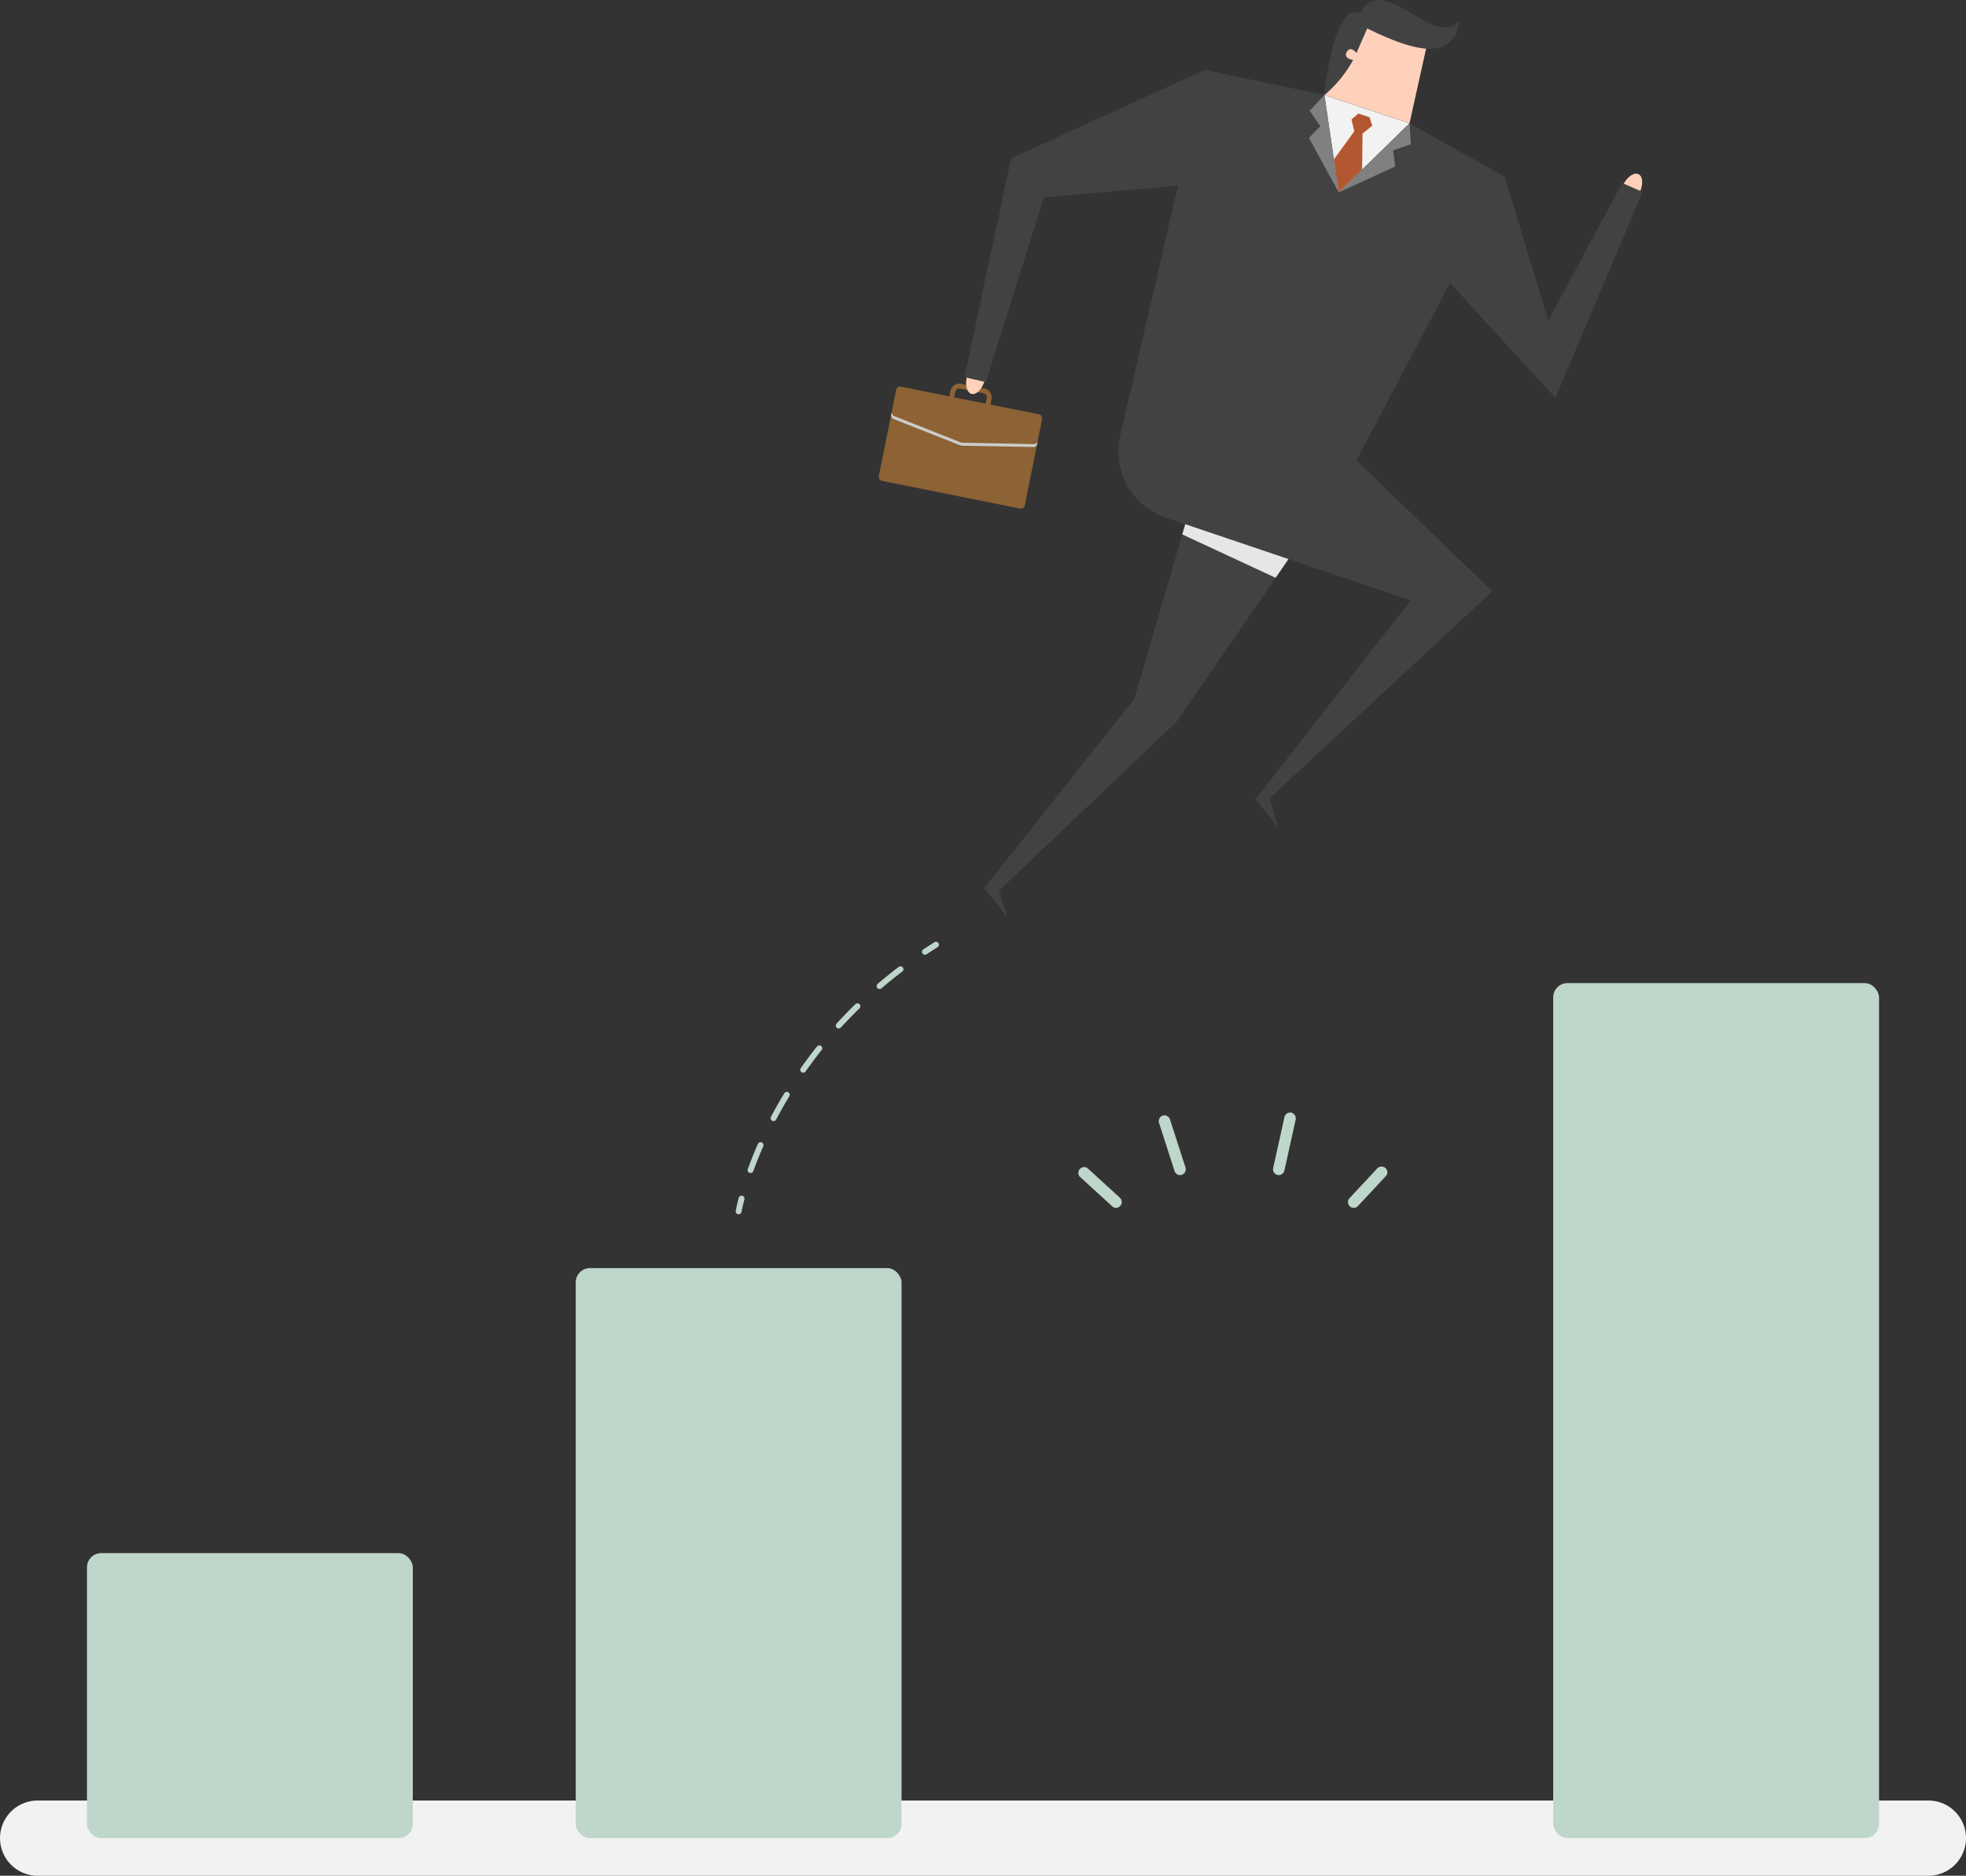 <svg xmlns="http://www.w3.org/2000/svg" viewBox="0 0 670.76 640.09"><rect x="0" y="0" width="670.76" height="640.09" fill="#333333" stroke="none"/><defs><style>.cls-1{isolation:isolate;}.cls-12,.cls-13,.cls-2{fill:none;stroke-linecap:round;stroke-miterlimit:10;}.cls-2{stroke:#f2f2f2;stroke-width:25.68px;}.cls-10,.cls-2,.cls-4{mix-blend-mode:multiply;}.cls-3{fill:#8d6234;}.cls-4{fill:#ccc;}.cls-5{fill:#ffd1ba;}.cls-6{fill:#424242;}.cls-7{fill:#f2f2f2;}.cls-8{fill:#b35730;}.cls-9{fill:gray;}.cls-10{fill:#e6e6e6;}.cls-11{fill:#bfd6cb;}.cls-12,.cls-13{stroke:#bfd6cb;stroke-width:2px;}.cls-13{stroke-dasharray:9.18 10.2;}</style></defs><title>ON40S31</title><g class="cls-1"><g id="Layer_1" data-name="Layer 1"><line class="cls-2" x1="12.84" y1="627.25" x2="657.92" y2="627.25"/><path class="cls-3" d="M417.14,239l-16.53-3.32.37-1.86a3.09,3.09,0,0,0-2.43-3.64l-7.92-1.59a3.09,3.09,0,0,0-3.64,2.43l-.38,1.86-16.53-3.31a1.39,1.39,0,0,0-1.65,1.1l-5.89,29.4a1.39,1.39,0,0,0,1.1,1.65l47.05,9.43a1.41,1.41,0,0,0,1.66-1.1l5.89-29.4A1.4,1.4,0,0,0,417.14,239Zm-28.52-7.66a1.43,1.43,0,0,1,1.68-1.12l7.93,1.59a1.44,1.44,0,0,1,1.12,1.69l-.37,1.86-10.74-2.15Z" transform="translate(-62.7 -97.62)"/><path class="cls-4" d="M415.42,249.16,391,248.69a1.27,1.27,0,0,1-.47-.09l-22.73-9a1.33,1.33,0,0,1-.82-1.51l-.21,1a1.34,1.34,0,0,0,.82,1.51l22.74,9a1.19,1.19,0,0,0,.46.1l24.45.46a1.33,1.33,0,0,0,1.34-1.07l.21-1A1.35,1.35,0,0,1,415.42,249.16Z" transform="translate(-62.7 -97.62)"/><path class="cls-5" d="M392.68,225.73c-.85,3-.2,5.83,1.45,6.3s3.69-1.59,4.54-4.6.2-5.82-1.45-6.29S393.53,222.73,392.68,225.73Z" transform="translate(-62.7 -97.62)"/><polygon class="cls-6" points="411.02 23.83 344.98 54.06 329.03 128.71 336.36 130.4 356.17 67.32 401.89 63.38 411.02 23.83"/><polygon class="cls-6" points="401.38 246.37 340.84 303.93 343.65 312.86 335.76 303.1 386.99 238.5 408.16 165.94 462.8 157.09 401.38 246.37"/><path class="cls-5" d="M501.86,291.72" transform="translate(-62.7 -97.62)"/><polygon class="cls-5" points="464.01 4.76 451.87 32.44 480.9 42.07 487.53 12.21 464.01 4.76"/><path class="cls-6" d="M529.17,107.31l-3.67,8.4s-1.88-2.47-3.13-.64c-1.75,2.56,2,3,2,3a42.78,42.78,0,0,1-9.78,12s2.83-31.88,12.14-28c8.32-14.69,25.11,12.84,34,2.56C558.9,115.71,550.77,118.06,529.17,107.31Z" transform="translate(-62.7 -97.62)"/><path class="cls-6" d="M525.5,254.71l50.93-96.57L543.6,139.69l-29-9.62-40.85-8.62L444.89,246.33a23.84,23.84,0,0,0,15.59,27.94L544,302.48l-52.9,67.83,7.74,9.94-3-10.2,76-70.64Z" transform="translate(-62.7 -97.62)"/><polygon class="cls-7" points="451.87 32.44 456.75 65.65 480.9 42.07 451.87 32.44"/><polygon class="cls-8" points="467.24 40 463.43 38.74 461.11 40.76 462.07 44.77 455.1 54.4 456.75 65.65 464.73 57.85 464.86 45.58 468.2 42.88 467.24 40"/><polygon class="cls-9" points="456.75 65.65 476 56.83 475.32 51.29 481.38 49.23 480.9 42.07 456.75 65.65"/><polygon class="cls-9" points="456.75 65.65 446.58 47.08 450.44 43.04 446.81 37.77 451.87 32.44 456.75 65.65"/><path class="cls-5" d="M622,163.53c1.41-2.79,1.3-5.68-.24-6.46s-3.92.87-5.32,3.66-1.29,5.68.24,6.46S620.64,166.32,622,163.53Z" transform="translate(-62.7 -97.62)"/><polygon class="cls-6" points="494.71 96.56 530.67 135.8 560.38 65.49 553.5 62.45 528.24 109.39 513.43 60.55 494.71 96.56"/><polygon class="cls-10" points="404.39 178.88 403.37 182.37 435.22 197.17 439.62 190.78 404.39 178.88"/><rect class="cls-11" x="29.67" y="529.99" width="111.17" height="97.26" rx="4.88"/><rect class="cls-11" x="196.42" y="432.73" width="111.17" height="194.52" rx="4.88"/><rect class="cls-11" x="529.92" y="335.47" width="111.17" height="291.78" rx="4.88"/><path class="cls-11" d="M443.5,509.8a2,2,0,0,1-1.32-.51L431,499.06a2,2,0,0,1,2.64-2.9l11.2,10.23a2,2,0,0,1-1.33,3.41Z" transform="translate(-62.7 -97.62)"/><path class="cls-11" d="M465.3,498.61a2,2,0,0,1-1.86-1.36l-5.31-16.46a2,2,0,0,1,1.26-2.47,2.1,2.1,0,0,1,.61-.09,2,2,0,0,1,1.87,1.36l5.3,16.45a2,2,0,0,1-1.26,2.47A1.81,1.81,0,0,1,465.3,498.61Z" transform="translate(-62.7 -97.62)"/><path class="cls-11" d="M499,498.61a2,2,0,0,1-1.66-.91,2,2,0,0,1-.26-1.48l3.85-17.42a2,2,0,0,1,1.92-1.54,1.84,1.84,0,0,1,.41.05,2,2,0,0,1,1.5,2.34l-3.85,17.42A2,2,0,0,1,499,498.61Z" transform="translate(-62.7 -97.62)"/><path class="cls-11" d="M524.56,509.8a2,2,0,0,1-1.34-.53,2,2,0,0,1-.1-2.77l9.53-10.23a2,2,0,0,1,3.4,1.27,2,2,0,0,1-.52,1.41L526,509.17A2,2,0,0,1,524.56,509.8Z" transform="translate(-62.7 -97.62)"/><path class="cls-12" d="M314.71,511s.27-1.58,1-4.38" transform="translate(-62.7 -97.62)"/><path class="cls-13" d="M318.77,496.9c6.27-17.34,21.35-47.44,55.29-71.58" transform="translate(-62.7 -97.62)"/><path class="cls-12" d="M378.27,422.42c1.24-.82,2.5-1.64,3.78-2.44" transform="translate(-62.7 -97.62)"/></g></g></svg>